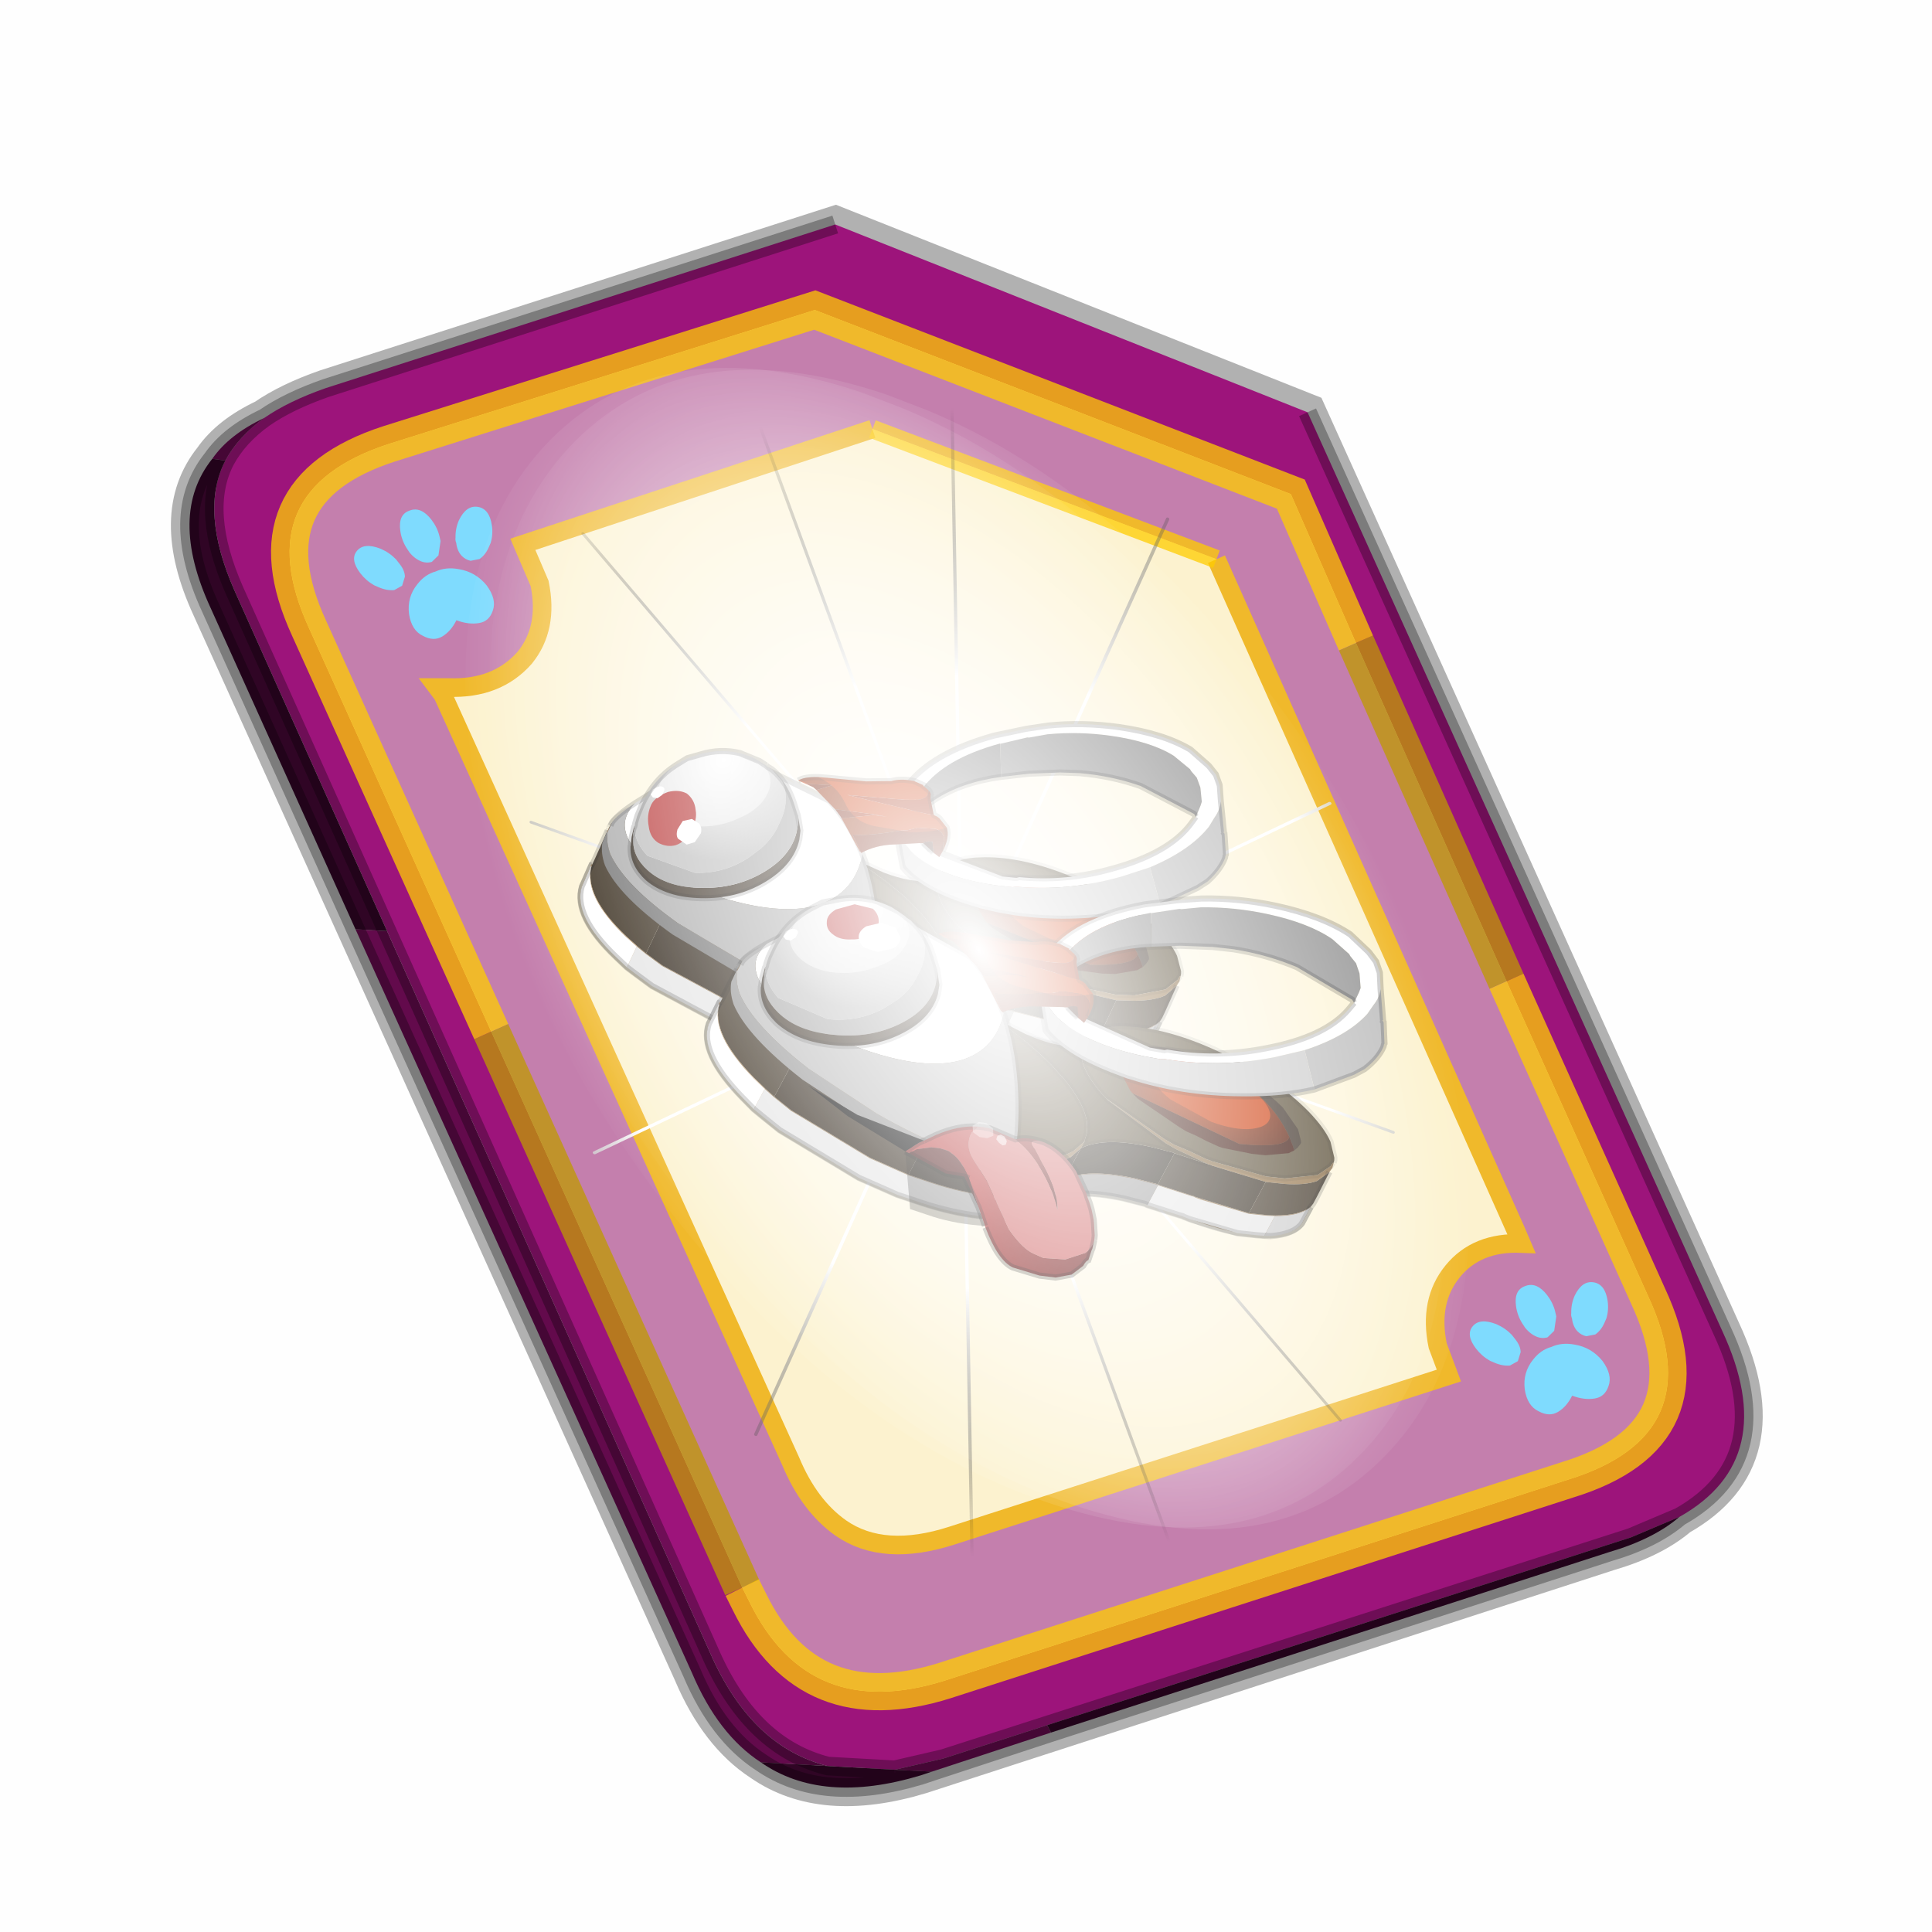 <?xml version='1.0' encoding='UTF-8'?>
<svg xmlns:xlink="http://www.w3.org/1999/xlink" xmlns="http://www.w3.org/2000/svg" version="1.1" width="60px" height="60px" viewBox="0.0 0.0 60.0 60.0"><defs><g id="c1"><path fill="#000000" fill-opacity="0.004" d="M0.0 0.0 L60.0 0.0 60.0 60.0 0.0 60.0 0.0 0.0"/></g><g id="c2"><path fill="none" stroke="#000000" stroke-width="1.0" stroke-opacity="0.302" d="M0.7 12.25 Q-0.45 9.75 0.75 8.25 1.2 7.6 2.15 7.15 2.8 6.7 3.8 6.35 L17.5 1.95 30.2 7.0 41.35 31.7 Q42.95 35.15 40.2 36.7 39.5 37.3 38.3 37.65 L19.8 43.65 Q17.15 44.45 15.5 43.3 14.35 42.55 13.65 40.9 L0.7 12.25"/><path fill="#9d147b" stroke="none" d="M35.55 22.3 L31.5 13.2 29.75 9.2 16.95 4.25 5.5 7.85 Q1.65 9.1 3.35 12.8 L8.25 23.65 15.0 38.6 15.2 39.0 Q16.8 42.25 20.45 41.1 L37.2 35.7 Q41.1 34.5 39.35 30.75 L35.55 22.3 M2.15 7.15 Q2.8 6.7 3.8 6.35 L17.5 1.95 30.2 7.0 41.35 31.7 Q42.95 35.15 40.2 36.7 L38.9 37.25 23.2 42.3 20.4 43.2 19.1 43.5 17.3 43.4 Q15.3 42.9 14.2 40.5 L5.45 20.95 1.35 11.8 Q0.4 9.65 1.1 8.3 1.45 7.65 2.15 7.15"/><path fill="#c47fad" stroke="none" d="M31.5 13.2 L35.55 22.3 39.35 30.75 Q41.1 34.5 37.2 35.7 L20.45 41.1 Q16.8 42.25 15.2 39.0 L15.0 38.6 8.25 23.65 3.35 12.8 Q1.65 9.1 5.5 7.85 L16.95 4.25 29.75 9.2 31.5 13.2 M18.5 7.45 L9.1 10.55 9.55 11.6 Q9.8 12.8 9.15 13.6 8.4 14.45 7.1 14.4 L6.8 14.4 6.95 14.6 16.3 35.2 Q16.8 36.4 17.65 37.0 18.8 37.8 20.65 37.2 L34.0 32.9 33.7 32.1 Q33.45 30.9 34.1 30.1 34.75 29.3 35.95 29.35 L35.8 29.0 27.75 10.95 18.5 7.45"/><path fill="#630a4c" stroke="none" d="M0.75 8.25 Q1.2 7.6 2.15 7.15 1.45 7.65 1.1 8.3 L0.75 8.25 M23.3 42.5 L20.1 43.55 19.1 43.5 20.4 43.2 23.2 42.3 23.3 42.5 M15.5 43.3 Q14.35 42.55 13.65 40.9 L4.6 20.9 5.45 20.95 14.2 40.5 Q15.3 42.9 17.3 43.4 L15.5 43.3"/><path fill="#300525" stroke="none" d="M4.6 20.9 L0.7 12.25 Q-0.45 9.75 0.75 8.25 L1.1 8.3 Q0.4 9.65 1.35 11.8 L5.45 20.95 4.6 20.9 M40.2 36.7 Q39.5 37.3 38.3 37.65 L23.3 42.5 23.2 42.3 38.9 37.25 40.2 36.7 M20.1 43.55 L19.8 43.65 Q17.15 44.45 15.5 43.3 L17.3 43.4 19.1 43.5 20.1 43.55"/><path fill="#fcf2cf" stroke="none" d="M27.75 10.95 L35.8 29.0 35.95 29.35 Q34.75 29.3 34.1 30.1 33.45 30.9 33.7 32.1 L34.0 32.9 20.65 37.2 Q18.8 37.8 17.65 37.0 16.8 36.4 16.3 35.2 L6.95 14.6 6.8 14.4 7.1 14.4 Q8.4 14.45 9.15 13.6 9.8 12.8 9.55 11.6 L9.1 10.55 18.5 7.45 27.75 10.95"/><path fill="none" stroke="#bf9900" stroke-width="1.0" stroke-opacity="0.749" d="M31.5 13.2 L35.55 22.3 M15.0 38.6 L8.25 23.65"/><path fill="none" stroke="#ffcc00" stroke-width="1.0" stroke-opacity="0.749" d="M35.55 22.3 L39.35 30.75 Q41.1 34.5 37.2 35.7 L20.45 41.1 Q16.8 42.25 15.2 39.0 L15.0 38.6 M8.25 23.65 L3.35 12.8 Q1.65 9.1 5.5 7.85 L16.95 4.25 29.75 9.2 31.5 13.2"/><path fill="none" stroke="#000000" stroke-width="0.5" stroke-opacity="0.302" d="M4.6 20.9 L0.7 12.25 Q-0.45 9.75 0.75 8.25 1.2 7.6 2.15 7.15 2.8 6.7 3.8 6.35 L17.5 1.95 M30.2 7.0 L41.35 31.7 Q42.95 35.15 40.2 36.7 39.5 37.3 38.3 37.65 L23.3 42.5 20.1 43.55 19.8 43.65 Q17.15 44.45 15.5 43.3 14.35 42.55 13.65 40.9 L4.6 20.9 M5.45 20.95 L1.35 11.8 Q0.4 9.65 1.1 8.3 1.45 7.65 2.15 7.15 M19.1 43.5 L17.3 43.4 Q15.3 42.9 14.2 40.5 L5.45 20.95 M23.2 42.3 L20.4 43.2 19.1 43.5 M40.2 36.7 L38.9 37.25 23.2 42.3"/><path fill="none" stroke="#f0b92b" stroke-width="0.5" d="M27.75 10.95 L35.8 29.0 35.95 29.35 Q34.75 29.3 34.1 30.1 33.45 30.9 33.7 32.1 L34.0 32.9 20.65 37.2 Q18.8 37.8 17.65 37.0 16.8 36.4 16.3 35.2 L6.95 14.6 6.8 14.4 7.1 14.4 Q8.4 14.45 9.15 13.6 9.8 12.8 9.55 11.6 L9.1 10.55 18.5 7.45"/><path fill="none" stroke="#ffcc00" stroke-width="0.5" stroke-opacity="0.749" d="M18.5 7.45 L27.75 10.95"/></g><g id="c3"><path fill="#7fdbfe" stroke="none" d="M10.75 4.9 Q10.75 4.6 10.9 4.35 11.25 3.45 11.95 2.75 13.3 1.5 14.35 2.1 15.4 2.7 14.95 4.45 14.7 5.4 14.1 6.15 L13.75 6.5 Q13.1 7.15 12.35 7.35 L11.4 7.2 Q10.95 6.9 10.75 6.4 10.5 5.75 10.75 4.9 M7.5 5.9 Q7.0 5.85 6.6 5.5 6.05 5.0 5.8 4.15 L5.7 3.6 Q5.55 2.65 5.8 1.7 6.25 0.0 7.5 0.0 L7.6 0.0 Q8.85 0.0 9.3 1.7 9.55 2.65 9.4 3.6 L9.3 4.15 8.5 5.5 7.6 5.9 7.5 5.9 M4.35 4.9 Q4.6 5.75 4.35 6.4 L3.7 7.2 2.75 7.35 Q2.0 7.15 1.35 6.5 L1.0 6.15 Q0.4 5.4 0.15 4.45 -0.3 2.7 0.75 2.1 1.8 1.5 3.15 2.75 3.85 3.45 4.2 4.35 L4.35 4.9 M5.5 13.7 Q4.45 13.9 3.65 12.95 2.75 12.0 3.2 10.25 3.7 8.5 5.25 7.6 6.4 6.9 7.55 7.0 8.75 6.9 9.9 7.6 11.45 8.5 11.95 10.25 12.35 12.0 11.5 12.95 10.7 13.9 9.65 13.7 8.55 13.5 7.55 12.6 6.55 13.5 5.5 13.7"/></g><g id="c4"><g><use transform="matrix(1.0,0.0,0.0,1.0,0.0,0.0)" xlink:href="#c3"/></g></g><radialGradient gradientUnits="userSpaceOnUse" r="819.2" cx="0" cy="0" spreadMethod="pad" gradientTransform="matrix(0.091,0.0,0.0,0.091,0.6,3.4)" id="gradient1"><stop offset="0.0" stop-color="#ffffff"/><stop offset="1.0" stop-color="#ffffff" stop-opacity="0.0"/></radialGradient><g id="c5"><path stroke="none" fill="url(#gradient1)" d="M36.65 -54.65 Q60.05 -42.0 69.75 -17.95 80.55 8.9 68.0 34.1 55.45 59.35 26.8 68.2 -1.8 77.05 -29.7 64.3 -57.6 51.6 -68.45 24.75 -79.3 -2.05 -66.75 -27.25 L-66.7 -27.3 Q-54.1 -52.5 -25.5 -61.4 3.1 -70.2 31.0 -57.5 L36.65 -54.65"/></g><g id="c6"><g><use transform="matrix(1.0,0.0,0.0,1.0,0.0,0.0)" xlink:href="#c5"/></g></g><radialGradient gradientUnits="userSpaceOnUse" r="819.2" cx="0" cy="0" spreadMethod="pad" gradientTransform="matrix(0.209,0.0,0.0,0.177,67.15,107.2)" id="gradient2"><stop offset="0.357" stop-color="#ffffff"/><stop offset="0.671" stop-opacity="0.0"/></radialGradient><g id="c7"><path fill="none" stroke-linejoin="round" stroke-linecap="round" stroke="url(#gradient2)" stroke-width="0.5" d="M136.55 165.8 L68.6 106.0 68.4 106.0 118.25 201.5 M68.3 105.8 L68.35 105.8 68.3 105.8 68.3 105.85 68.4 106.0 68.3 106.0 86.55 211.5 M68.3 105.8 L68.3 105.85 68.3 106.0 68.15 105.95 18.25 151.55 M68.3 105.85 L68.25 105.85 68.3 106.0 50.0 193.2 M68.25 105.85 L68.15 105.95 0.05 97.7 M68.3 105.85 L68.25 105.8 68.25 105.85 M68.25 105.8 L68.2 105.7 0.0 45.7 M68.3 105.8 L68.25 105.75 68.25 105.8 M68.25 105.75 L68.2 105.7 18.25 10.05 M68.6 106.0 L68.35 105.8 118.25 60.15 M86.6 18.35 L68.3 105.8 M136.6 114.25 L68.6 106.0 M68.25 105.75 L49.95 0.05"/></g><g id="c8"><g><use transform="matrix(1.0,0.0,0.0,1.0,0.0,0.0)" xlink:href="#c7"/></g></g><g id="c9"><g><use transform="matrix(1.0,0.0,0.0,1.0,0.0,0.0)" xlink:href="#c2"/></g><g><use transform="matrix(0.239,-0.087,0.1,0.234,34.25,31.15)" xlink:href="#c4"/></g><g><use transform="matrix(0.239,-0.087,0.1,0.234,4.25,10.3)" xlink:href="#c4"/></g><g><use transform="matrix(0.141,-0.038,0.111,0.226,20.25,20.65)" filter="url(#filter7)" xlink:href="#c6"/></g><g><use transform="matrix(-0.155,0.051,0.084,0.147,22.6,3.15)" filter="url(#filter8)" xlink:href="#c8"/></g></g><filter id="filter7"><feColorMatrix in="SourceGraphic" type="matrix" values="0.0 0.0 0.0 0.0 0.797 0.0 0.0 0.0 0.0 0.598 0.0 0.0 0.0 0.0 0.199 0.0 0.0 0.0 1.0 0.0" result="cxform"/><feComposite operator="in" in2="SourceGraphic" result="color-xform"/></filter><filter id="filter8"><feColorMatrix in="SourceGraphic" type="matrix" values="0.0 0.0 0.0 0.0 0.996 0.0 0.0 0.0 0.0 0.996 0.0 0.0 0.0 0.0 0.996 0.0 0.0 0.0 1.0 0.0" result="cxform"/><feComposite operator="in" in2="SourceGraphic" result="color-xform"/></filter><linearGradient gradientUnits="userSpaceOnUse" x1="-819.2" x2="819.2" spreadMethod="pad" gradientTransform="matrix(-0.012,0.001,-0,-0.006,10.7,7.6)" id="gradient3"><stop offset="0.0" stop-color="#3c3122"/><stop offset="1.0"/></linearGradient><radialGradient gradientUnits="userSpaceOnUse" r="819.2" cx="0" cy="0" spreadMethod="pad" gradientTransform="matrix(0.012,0.0,0.0,0.009,12.2,-2.35)" id="gradient4"><stop offset="0.0" stop-color="#cc3300"/><stop offset="1.0" stop-color="#4a1100"/></radialGradient><radialGradient gradientUnits="userSpaceOnUse" r="819.2" cx="0" cy="0" spreadMethod="pad" gradientTransform="matrix(0.01,-9.1552734375e-05,9.1552734375e-05,0.01,-18.95,-1.75)" id="gradient5"><stop offset="0.0" stop-color="#ffffff"/><stop offset="1.0" stop-color="#bbbbbb"/></radialGradient><g id="c10"><path fill="#564a32" stroke="none" d="M2.5 -0.3 L2.55 -0.75 Q2.85 -2.1 5.35 -3.15 8.5 -4.5 13.25 -4.6 18.05 -4.75 21.6 -3.6 23.4 -3.0 24.35 -2.25 L25.25 -1.25 25.35 -1.05 25.4 -0.85 25.35 -0.85 25.3 -0.5 24.7 0.6 22.45 2.05 21.0 2.6 16.45 3.5 16.3 3.5 16.05 3.55 14.45 3.6 13.15 3.7 13.05 3.7 12.1 3.65 6.4 2.9 5.8 2.7 Q4.05 2.0 3.25 1.2 L3.15 1.1 3.0 0.9 2.5 -0.05 2.5 -0.3 M-25.5 6.95 L-25.5 6.9 Q-25.4 4.8 -21.55 3.1 L-21.15 2.95 Q-16.9 1.25 -10.55 1.1 L-7.35 1.1 -7.25 1.1 -5.15 1.25 Q-1.8 1.6 1.05 2.5 L2.25 2.95 2.3 2.95 2.65 3.1 Q4.9 4.05 5.85 5.25 L6.1 5.65 6.3 6.1 6.4 6.6 6.45 6.7 6.4 6.9 6.0 7.9 5.95 7.95 Q5.05 9.25 2.4 10.4 -0.75 11.75 -5.15 12.25 L-8.55 12.45 -17.9 11.6 -20.15 11.0 Q-24.05 9.75 -25.1 8.0 L-25.4 7.25 -25.5 6.95"/><path fill="#4d422c" stroke="none" d="M2.5 -0.3 L2.5 -0.05 3.0 0.9 3.15 1.1 3.25 1.2 Q4.05 2.0 5.8 2.7 L6.4 2.9 6.55 2.95 12.4 3.9 13.35 3.95 13.45 3.95 14.75 3.9 16.3 3.85 13.45 4.3 13.35 4.3 11.55 4.7 Q9.2 5.3 7.85 6.15 6.9 6.75 6.45 7.4 L6.45 6.7 6.4 6.6 6.3 6.1 6.1 5.65 5.85 5.25 Q4.9 4.05 2.65 3.1 L2.3 2.95 2.25 2.95 1.05 2.5 Q-1.8 1.6 -5.15 1.25 L-2.2 1.25 -1.95 1.25 Q0.4 1.1 1.6 0.5 L2.2 0.1 2.25 0.05 2.5 -0.3"/><path fill="#917045" stroke="none" d="M6.4 2.9 L12.1 3.65 13.05 3.7 13.15 3.7 14.45 3.6 16.05 3.55 16.3 3.5 16.45 3.5 21.0 2.6 22.45 2.05 24.7 0.6 25.3 -0.5 25.35 -0.85 25.4 -0.85 25.45 -0.65 25.5 -0.45 25.45 -0.05 24.9 1.05 Q24.2 1.8 22.65 2.45 L21.2 3.0 16.7 3.8 16.55 3.8 16.3 3.85 14.75 3.9 13.45 3.95 13.35 3.95 12.4 3.9 6.55 2.95 6.4 2.9 M23.2 6.85 L22.6 7.1 21.15 7.65 Q19.15 8.25 16.65 8.45 L16.5 8.45 16.25 8.5 13.5 8.95 13.5 7.15 16.3 6.7 16.55 6.65 16.7 6.65 21.2 5.85 22.65 5.3 23.2 5.05 23.2 6.85 M1.7 15.9 Q-0.45 16.7 -3.1 17.1 L-5.1 17.4 -8.55 17.6 -16.15 17.1 -17.9 16.75 -18.85 16.55 -18.85 14.7 -17.85 14.95 -16.1 15.3 -8.5 15.8 -5.05 15.6 -3.05 15.3 Q-0.45 14.9 1.7 14.1 L1.7 15.9 M-25.45 7.45 L-25.45 7.3 -25.5 7.1 -25.5 6.95 -25.4 7.25 -25.1 8.0 Q-24.05 9.75 -20.15 11.0 L-17.9 11.6 -8.55 12.45 -5.15 12.25 Q-0.75 11.75 2.4 10.4 5.05 9.25 5.95 7.95 L6.0 7.9 6.4 6.9 6.45 6.7 6.45 7.4 6.05 8.4 6.0 8.45 Q5.1 9.75 2.45 10.9 -0.7 12.25 -5.1 12.75 L-8.5 12.95 -17.85 12.1 -20.05 11.5 Q-24.0 10.25 -25.05 8.5 L-25.45 7.45"/><path stroke="none" fill="url(#gradient3)" d="M25.45 -0.05 L25.5 2.2 25.5 2.8 25.45 3.1 Q25.0 4.15 23.2 5.05 L22.65 5.3 21.2 5.85 21.2 3.0 22.65 2.45 Q24.2 1.8 24.9 1.05 L25.45 -0.05"/><path fill="#85653f" stroke="none" d="M25.45 3.1 L25.45 4.6 Q25.25 5.85 23.2 6.85 L23.2 5.05 Q25.0 4.15 25.45 3.1 M6.45 11.95 L6.35 12.55 6.0 13.1 Q5.1 14.4 2.45 15.55 L1.7 15.9 1.7 14.1 2.5 13.75 Q5.15 12.6 6.05 11.3 L6.4 10.6 6.45 10.4 6.45 11.95"/><path fill="#30271b" stroke="none" d="M21.2 3.0 L21.2 5.85 16.7 6.65 16.55 6.65 16.3 6.7 13.5 7.15 13.45 7.15 13.45 4.3 16.3 3.85 16.55 3.8 16.7 3.8 21.2 3.0"/><path fill="#221c13" stroke="none" d="M6.45 7.4 Q6.9 6.75 7.85 6.15 9.2 5.3 11.55 4.7 L13.35 4.3 13.45 4.3 13.45 7.15 13.35 7.15 11.55 7.55 Q7.6 8.6 6.45 10.25 L6.45 7.4"/><path fill="#6b5033" stroke="none" d="M13.5 8.95 L13.4 8.95 13.3 8.95 11.5 9.35 Q7.55 10.4 6.45 12.05 L6.45 11.95 6.45 10.4 6.45 10.25 Q7.6 8.6 11.55 7.55 L13.35 7.15 13.45 7.15 13.5 7.15 13.5 8.95"/><path fill="#2b2218" stroke="none" d="M6.45 10.25 L6.45 10.4 6.4 10.6 6.05 11.3 Q5.15 12.6 2.5 13.75 L1.7 14.1 Q-0.45 14.9 -3.05 15.3 L-5.05 15.6 -5.1 12.75 Q-0.7 12.25 2.45 10.9 5.1 9.75 6.0 8.45 L6.05 8.4 6.45 7.4 6.45 10.25"/><path fill="#3c3122" stroke="none" d="M-25.45 10.15 L-25.45 10.0 -25.45 9.7 -25.5 7.45 -25.45 7.45 -25.05 8.5 Q-24.0 10.25 -20.05 11.5 L-17.85 12.1 -17.85 14.95 -18.85 14.7 -20.05 14.35 Q-25.0 12.75 -25.45 10.3 L-25.45 10.2 -25.45 10.15"/><path fill="#33291d" stroke="none" d="M-17.85 12.1 L-8.5 12.95 -5.1 12.75 -5.05 15.6 -8.5 15.8 -16.1 15.3 -17.85 14.95 -17.85 12.1"/><path fill="#a67e4f" stroke="none" d="M-18.85 16.55 L-20.1 16.15 Q-25.05 14.55 -25.45 12.1 L-25.45 11.95 -25.5 10.2 -25.45 10.15 -25.45 10.2 -25.45 10.3 Q-25.0 12.75 -20.05 14.35 L-18.85 14.7 -18.85 16.55"/><path fill="none" stroke="#000000" stroke-width="0.5" stroke-opacity="0.102" d="M25.4 -0.85 L25.35 -1.05 25.25 -1.25 24.35 -2.25 Q23.4 -3.0 21.6 -3.6 18.05 -4.75 13.25 -4.6 8.5 -4.5 5.35 -3.15 2.85 -2.1 2.55 -0.75 L2.5 -0.3 2.5 -0.05 3.0 0.9 3.15 1.1 3.25 1.2 Q4.05 2.0 5.8 2.7 L6.4 2.9 12.1 3.65 13.05 3.7 13.15 3.7 14.45 3.6 16.05 3.55 16.3 3.5 16.45 3.5 21.0 2.6 22.45 2.05 24.7 0.6 25.3 -0.5 25.35 -0.85 25.4 -0.85 M-25.5 6.95 L-25.5 6.9 Q-25.4 4.8 -21.55 3.1 L-21.15 2.95 Q-16.9 1.25 -10.55 1.1 L-7.35 1.1 -7.25 1.1 -5.15 1.25 -2.2 1.25 -1.95 1.25 Q0.4 1.1 1.6 0.5 L2.2 0.1 2.25 0.05 2.5 -0.3 M6.45 7.4 Q6.9 6.75 7.85 6.15 9.2 5.3 11.55 4.7 L13.35 4.3 13.45 4.3 16.3 3.85 14.75 3.9 13.45 3.95 13.35 3.95 12.4 3.9 6.55 2.95 6.4 2.9 M-5.15 1.25 Q-1.8 1.6 1.05 2.5 L2.25 2.95 2.3 2.95 2.65 3.1 Q4.9 4.05 5.85 5.25 L6.1 5.65 6.3 6.1 6.4 6.6 6.45 6.7 6.45 7.4 M6.45 6.7 L6.4 6.9 6.0 7.9 5.95 7.95 Q5.05 9.25 2.4 10.4 -0.75 11.75 -5.15 12.25 L-8.55 12.45 -17.9 11.6 -20.15 11.0 Q-24.05 9.75 -25.1 8.0 L-25.4 7.25 -25.5 6.95"/><path fill="none" stroke="#000000" stroke-width="0.5" stroke-opacity="0.2" d="M25.45 -0.05 L25.5 2.2 25.5 2.8 25.45 3.1 25.45 4.6 Q25.25 5.85 23.2 6.85 L22.6 7.1 21.15 7.65 Q19.15 8.25 16.65 8.45 L16.5 8.45 16.25 8.5 13.5 8.95 13.4 8.95 13.3 8.95 11.5 9.35 Q7.55 10.4 6.45 12.05 L6.45 11.95 6.35 12.55 6.0 13.1 Q5.1 14.4 2.45 15.55 L1.7 15.9 Q-0.45 16.7 -3.1 17.1 L-5.1 17.4 -8.55 17.6 -16.15 17.1 -17.9 16.75 -18.85 16.55 -20.1 16.15 Q-25.05 14.55 -25.45 12.1 L-25.45 11.95 -25.5 10.2 -25.45 10.15 -25.45 10.0 -25.45 9.7 -25.5 7.45 -25.45 7.45"/><path fill="#ffffff" stroke="none" d="M-15.9 -2.15 L-15.85 -2.15 -15.8 -2.15 -15.1 -2.45 -9.05 -2.25 Q-6.6 -1.35 -4.4 0.6 -3.6 3.45 -5.65 5.45 -8.7 8.35 -17.55 8.65 L-21.55 8.05 Q-25.35 6.95 -24.35 4.3 L-23.2 2.7 Q-21.2 0.15 -15.9 -2.15"/><path fill="#beb07c" stroke="none" d="M-15.9 -2.15 L-15.5 -2.35 -15.8 -2.15 -15.85 -2.15 -15.9 -2.15"/><path fill="#ababab" stroke="none" d="M-4.4 0.6 L-3.9 1.05 Q-1.9 3.0 -0.25 5.75 1.3 8.3 2.2 11.05 L-1.85 12.15 -3.45 12.3 -3.5 12.3 Q-6.3 12.55 -9.75 12.4 L-16.45 11.7 Q-22.15 10.65 -24.4 8.85 -25.2 8.1 -25.45 7.3 L-25.45 6.75 -25.45 6.45 Q-25.3 5.7 -24.35 4.3 -25.35 6.95 -21.55 8.05 L-17.55 8.65 Q-8.7 8.35 -5.65 5.45 -3.6 3.45 -4.4 0.6"/><path fill="#757575" stroke="none" d="M2.2 11.05 L2.25 11.2 2.25 12.0 -1.85 13.15 -3.45 13.3 -3.5 13.3 Q-6.3 13.55 -9.75 13.4 L-16.45 12.7 Q-22.15 11.65 -24.4 9.85 -25.2 9.1 -25.45 8.3 L-25.5 7.3 -25.45 7.3 Q-25.2 8.1 -24.4 8.85 -22.15 10.65 -16.45 11.7 L-9.75 12.4 Q-6.3 12.55 -3.5 12.3 L-3.45 12.3 -1.85 12.15 2.2 11.05"/><path fill="#7e1a01" stroke="none" d="M-25.5 7.3 L-25.5 7.25 -25.45 7.3 -25.5 7.3"/><path fill="#674d32" stroke="none" d="M-25.5 7.25 L-25.45 6.75 -25.45 7.3 -25.5 7.25"/><path fill="none" stroke="#000000" stroke-width="0.5" stroke-opacity="0.2" d="M-15.8 -2.15 L-15.5 -2.35 -15.9 -2.15 M-15.85 -2.15 L-15.8 -2.15 -15.1 -2.45 -9.05 -2.25 Q-6.6 -1.35 -4.4 0.6 L-3.9 1.05 Q-1.9 3.0 -0.25 5.75 1.3 8.3 2.2 11.05 M-25.45 6.75 L-25.45 6.45 Q-25.3 5.7 -24.35 4.3 L-23.2 2.7 Q-21.2 0.15 -15.9 -2.15"/><path fill="#32251b" stroke="none" d="M6.05 0.1 L5.85 -0.4 5.85 -0.55 5.9 -0.9 Q6.1 -1.85 7.9 -2.6 10.15 -3.6 13.55 -3.65 17.0 -3.75 19.55 -2.95 L21.5 -1.95 22.15 -1.25 22.25 -1.1 22.25 -0.95 22.2 -0.7 22.2 -0.65 22.05 -0.3 21.8 -0.55 21.15 -1.1 Q18.2 -3.3 14.25 -3.3 9.85 -3.3 6.7 -0.55 L6.05 0.1"/><path fill="#330a00" stroke="none" d="M21.15 -1.1 L21.8 -0.55 22.05 -0.3 21.9 -0.1 21.75 0.1 20.15 1.1 19.1 1.5 16.75 2.15 16.4 2.2 15.3 2.25 14.4 2.25 13.5 2.3 13.4 2.3 12.75 2.25 8.65 1.75 8.2 1.6 8.05 1.55 17.8 1.25 Q21.45 -0.15 21.15 -1.1"/><path stroke="none" fill="url(#gradient4)" d="M6.05 0.1 L6.7 -0.55 Q9.85 -3.3 14.25 -3.3 18.2 -3.3 21.15 -1.1 21.45 -0.15 17.8 1.25 L8.05 1.55 7.8 1.45 6.4 0.5 6.3 0.45 6.2 0.3 6.1 0.15 6.05 0.1"/><path fill="#cc3300" stroke="none" d="M18.15 -0.3 Q17.0 0.45 14.9 0.7 L11.05 0.6 Q9.25 0.25 8.8 -0.55 8.4 -1.35 9.55 -2.15 10.75 -2.9 12.85 -3.15 L16.7 -3.05 Q18.5 -2.7 18.95 -1.9 19.35 -1.1 18.15 -0.3"/><path fill="#e6e6e6" stroke="none" d="M13.5 7.2 L16.3 6.75 16.55 6.7 16.7 6.7 17.15 6.65 21.2 5.9 21.35 5.85 22.65 5.35 23.2 5.1 23.2 6.9 22.6 7.15 21.15 7.7 17.15 8.45 16.65 8.5 16.5 8.5 16.25 8.55 13.5 9.0 13.5 7.2 M1.7 15.95 Q-0.45 16.75 -3.1 17.15 L-5.1 17.45 -8.55 17.65 -16.15 17.15 -17.9 16.8 -18.85 16.6 -18.85 14.75 -17.85 15.0 -16.1 15.35 -8.5 15.85 -5.05 15.65 -3.05 15.35 Q-0.45 14.95 1.7 14.15 L1.7 15.95"/><path fill="#cccccc" stroke="none" d="M23.2 5.1 Q25.0 4.2 25.45 3.15 L25.45 4.65 Q25.25 5.75 23.65 6.7 L23.2 6.9 23.2 5.1 M6.45 12.0 L6.35 12.6 6.0 13.15 Q5.1 14.45 2.45 15.6 L1.7 15.95 1.7 14.15 2.5 13.8 Q5.15 12.65 6.05 11.35 L6.4 10.65 6.45 10.45 6.45 12.0"/><path fill="#a67e4f" stroke="none" d="M-25.5 10.4 L-25.5 10.25 -25.45 10.2 -25.45 10.25 -25.45 10.35 -25.5 10.4"/><path fill="#ffffff" stroke="none" d="M-18.85 16.6 L-20.1 16.2 Q-25.05 14.6 -25.45 12.15 L-25.45 12.0 -25.5 10.4 -25.45 10.35 Q-25.0 12.8 -20.05 14.4 L-18.85 14.75 -18.85 16.6"/><path fill="#999999" stroke="none" d="M13.5 9.0 L13.4 9.0 13.3 9.0 11.5 9.4 Q7.55 10.45 6.45 12.1 L6.45 12.0 6.45 10.45 6.45 10.3 Q7.6 8.65 11.55 7.6 L13.35 7.2 13.45 7.2 13.5 7.2 13.5 9.0"/><path fill="none" stroke="#000000" stroke-width="0.5" stroke-opacity="0.2" d="M25.45 3.15 L25.45 4.65 Q25.25 5.75 23.65 6.7 L23.2 6.9 22.6 7.15 21.15 7.7 17.15 8.45 16.65 8.5 16.5 8.5 16.25 8.55 13.5 9.0 13.4 9.0 13.3 9.0 11.5 9.4 Q7.55 10.45 6.45 12.1 L6.45 12.0 6.35 12.6 6.0 13.15 Q5.1 14.45 2.45 15.6 L1.7 15.95 Q-0.45 16.75 -3.1 17.15 L-5.1 17.45 -8.55 17.65 -16.15 17.15 -17.9 16.8 -18.85 16.6 -20.1 16.2 Q-25.05 14.6 -25.45 12.15 L-25.45 12.0 -25.5 10.4 -25.5 10.25 -25.45 10.2"/><path stroke="none" fill="url(#gradient5)" d="M-23.5 6.15 L-23.55 5.9 -23.6 5.75 -23.7 5.15 -23.75 4.2 Q-23.8 1.3 -21.75 -0.8 -19.65 -2.85 -16.7 -2.9 L-16.15 -2.85 -15.35 -2.75 -15.2 -2.7 -15.15 -2.7 -14.75 -2.65 -13.55 -2.15 Q-12.25 -1.15 -12.15 0.65 L-12.15 1.55 Q-12.2 2.55 -12.7 3.55 L-13.25 4.5 Q-14.6 6.55 -17.0 7.45 L-21.4 7.75 Q-22.65 7.3 -23.35 6.35 L-23.45 6.25 -23.45 6.2 -23.5 6.15"/><path fill="#362b1f" stroke="none" d="M-11.05 -0.2 L-10.95 -0.1 -10.2 0.9 -9.95 1.6 Q-9.45 3.65 -11.1 5.85 -12.7 8.0 -15.55 9.1 -18.35 10.2 -20.6 9.6 -22.4 9.05 -23.05 7.7 L-23.1 7.6 -23.1 7.55 -23.2 7.3 -23.35 6.9 -23.55 6.05 -23.55 6.0 -23.5 6.15 -23.45 6.2 -23.45 6.25 -23.35 6.6 -23.2 6.85 -23.2 6.9 -23.15 7.0 Q-22.55 8.3 -20.85 8.8 -18.7 9.45 -15.95 8.35 -13.2 7.3 -11.6 5.2 -10.0 3.1 -10.45 1.15 L-10.65 0.45 -10.9 0.0 -11.05 -0.2"/><path fill="#a3a3a3" stroke="none" d="M-14.75 -2.65 Q-13.1 -2.25 -11.75 -0.9 L-11.6 -0.75 -11.05 -0.2 -10.9 0.0 -10.65 0.45 -10.45 1.15 Q-10.0 3.1 -11.6 5.2 -13.2 7.3 -15.95 8.35 -18.7 9.45 -20.85 8.8 -22.55 8.3 -23.15 7.0 L-23.2 6.9 -23.2 6.85 -23.35 6.6 -23.45 6.25 -23.35 6.35 Q-22.65 7.3 -21.4 7.75 L-17.0 7.45 Q-14.6 6.55 -13.25 4.5 L-12.7 3.55 Q-12.2 2.55 -12.15 1.55 L-12.15 0.65 Q-12.25 -1.15 -13.55 -2.15 L-14.75 -2.65"/><path fill="#ffffff" fill-opacity="0.502" d="M-15.55 -2.7 Q-14.2 -2.1 -14.2 -0.75 -14.2 0.65 -15.5 1.95 -16.75 3.35 -18.65 4.0 -20.5 4.55 -21.85 3.95 -23.1 3.45 -23.1 2.05 -23.15 0.7 -21.9 -0.7 -20.55 -2.0 -18.7 -2.55 L-15.55 -2.7"/><path fill="#b83636" stroke="none" d="M-22.15 2.4 Q-21.4 1.85 -20.6 1.9 -19.75 2.1 -19.3 2.8 -18.75 3.5 -18.9 4.5 -18.95 5.55 -19.55 6.05 -20.15 6.5 -21.0 6.45 -21.85 6.35 -22.4 5.55 -22.95 4.85 -23.0 4.05 -23.1 3.25 -22.15 2.4"/><path fill="#ffffff" stroke="none" d="M-22.5 2.8 L-22.75 3.2 -23.15 3.3 -23.45 3.15 -23.45 2.7 -23.15 2.35 Q-22.95 2.2 -22.8 2.2 -22.55 2.2 -22.5 2.4 L-22.5 2.8"/><path fill="none" stroke="#000000" stroke-width="0.5" stroke-opacity="0.2" d="M-15.35 -2.75 L-15.2 -2.7 -14.75 -2.65 Q-13.1 -2.25 -11.75 -0.9 L-11.6 -0.75 -11.05 -0.2 -10.95 -0.1 -10.2 0.9 -9.95 1.6 Q-9.45 3.65 -11.1 5.85 -12.7 8.0 -15.55 9.1 -18.35 10.2 -20.6 9.6 -22.4 9.05 -23.05 7.7 L-23.1 7.6 -23.1 7.55 -23.2 7.3 -23.35 6.9 -23.55 6.05 -23.55 6.0 -23.5 6.15 -23.55 5.9 -23.6 5.75 -23.7 5.15 -23.75 4.2 Q-23.75 1.95 -22.55 0.2 L-21.9 -0.7 -21.0 -1.4 Q-19.65 -2.5 -17.9 -2.8 L-16.05 -2.85 -15.35 -2.75"/><path fill="#ffffff" stroke="none" d="M-18.15 5.2 L-18.7 5.65 -19.6 5.5 Q-19.9 5.35 -20.0 4.85 L-19.9 4.05 -19.25 3.6 -18.5 3.7 Q-18.1 3.9 -18.0 4.35 L-18.15 5.2"/><path fill="#ffffff" fill-opacity="0.4" d="M-2.0 9.25 L-1.4 9.05 -0.7 9.2 -0.4 9.7 -0.75 10.1 -1.35 10.3 -2.0 10.2 -2.3 9.75 -2.0 9.25"/><path fill="#ffffff" fill-opacity="0.6" d="M0.1 9.35 L0.45 9.35 0.8 9.6 0.85 9.9 0.65 10.05 0.3 10.0 -0.05 9.85 -0.1 9.55 0.1 9.35"/><path fill="#ffffff" stroke="none" d="M-2.85 -2.5 L-2.9 -2.55 Q-3.95 -3.8 -3.45 -5.85 -2.7 -9.1 1.6 -12.4 L3.75 -13.85 3.9 -13.95 5.5 -14.9 Q8.15 -16.3 11.15 -17.1 14.95 -18.1 17.7 -17.8 L19.65 -17.25 19.8 -17.2 20.65 -16.8 21.35 -16.15 22.05 -15.0 Q22.3 -14.35 22.15 -13.6 L22.05 -12.75 Q21.45 -10.4 18.9 -7.85 L17.0 -6.25 Q13.35 -3.4 9.0 -2.05 L8.75 -1.9 7.4 -1.5 Q2.7 -0.25 -0.35 -1.1 L-0.75 -1.25 -1.05 -1.4 -1.2 -1.45 -2.1 -1.95 -2.85 -2.55 -2.85 -2.5 M20.65 -13.05 L20.6 -14.0 20.55 -14.35 19.9 -15.35 19.25 -15.95 18.55 -16.25 18.4 -16.35 16.6 -16.8 Q14.25 -17.1 10.85 -16.2 8.2 -15.5 5.8 -14.25 L4.45 -13.4 4.3 -13.35 2.4 -12.0 2.35 -12.0 Q-1.45 -9.1 -2.1 -6.2 L-2.25 -4.7 Q-2.15 -3.9 -1.65 -3.25 -1.0 -2.65 0.0 -2.25 L0.3 -2.15 0.7 -2.0 7.55 -2.35 8.7 -2.7 8.9 -2.85 Q12.8 -4.05 16.0 -6.55 19.85 -9.5 20.5 -12.35 L20.65 -13.05"/><path fill="#999999" stroke="none" d="M2.4 -12.0 L4.3 -13.35 4.45 -13.4 5.8 -14.25 Q8.2 -15.5 10.85 -16.2 14.25 -17.1 16.6 -16.8 L18.4 -16.35 18.55 -16.25 19.25 -15.95 19.9 -15.35 20.55 -14.35 20.6 -14.0 20.65 -13.05 20.4 -13.2 15.1 -13.5 Q12.45 -13.3 9.8 -12.45 L8.2 -11.85 5.8 -10.75 3.7 -9.6 2.4 -12.0"/><path fill="#bfbfbf" stroke="none" d="M22.05 -15.0 L23.45 -12.85 23.35 -12.85 23.55 -12.75 24.45 -11.25 24.45 -11.15 24.5 -11.0 Q24.6 -10.0 24.0 -8.7 L23.45 -7.9 21.15 -5.4 18.9 -7.85 Q21.45 -10.4 22.05 -12.75 L22.15 -13.6 Q22.3 -14.35 22.05 -15.0"/><path fill="#cccccc" stroke="none" d="M21.15 -5.4 Q19.2 -3.75 16.15 -2.25 11.75 -0.05 7.3 0.65 L7.05 0.7 5.7 0.85 Q1.55 1.25 -0.7 0.25 L-2.85 -2.5 -2.85 -2.55 -2.1 -1.95 -1.2 -1.45 -1.05 -1.4 -0.75 -1.25 -0.35 -1.1 Q2.7 -0.25 7.4 -1.5 L8.75 -1.9 9.0 -2.05 Q13.35 -3.4 17.0 -6.25 L18.9 -7.85 21.15 -5.4"/><path fill="#8c8c8c" stroke="none" d="M-1.65 -3.25 Q-2.15 -3.9 -2.25 -4.7 L-2.1 -6.2 Q-1.45 -9.1 2.35 -12.0 L2.4 -12.0 3.7 -9.6 Q0.75 -7.9 -0.7 -5.75 -1.6 -4.4 -1.65 -3.25"/><path fill="none" stroke="#000000" stroke-width="0.5" stroke-opacity="0.2" d="M-2.85 -2.5 L-2.9 -2.55 Q-3.95 -3.8 -3.45 -5.85 -2.7 -9.1 1.6 -12.4 L3.75 -13.85 3.9 -13.95 5.5 -14.9 Q8.15 -16.3 11.15 -17.1 14.95 -18.1 17.7 -17.8 L19.65 -17.25 19.8 -17.2 20.65 -16.8 21.35 -16.15 22.05 -15.0 23.45 -12.85 23.35 -12.85 23.55 -12.75 24.45 -11.25 24.45 -11.15 24.5 -11.0 Q24.6 -10.0 24.0 -8.7 L23.45 -7.9 21.15 -5.4 Q19.2 -3.75 16.15 -2.25 11.75 -0.05 7.3 0.65 L7.05 0.7 5.7 0.85 Q1.55 1.25 -0.7 0.25 L-2.85 -2.5 -2.85 -2.55 M20.65 -13.05 L20.5 -12.35 Q19.85 -9.5 16.0 -6.55 12.8 -4.05 8.9 -2.85 L8.7 -2.7 7.55 -2.35 0.7 -2.0 0.3 -2.15 0.0 -2.25 Q-1.0 -2.65 -1.65 -3.25 -1.6 -4.4 -0.7 -5.75 0.75 -7.9 3.7 -9.6 L5.8 -10.75 8.2 -11.85 9.8 -12.45 Q12.45 -13.3 15.1 -13.5 L20.4 -13.2 20.65 -13.05"/><path fill="#cc3300" stroke="none" d="M-8.25 -1.8 L-10.45 -2.6 -9.4 -3.45 -11.55 -2.7 -12.25 -2.7 Q-11.95 -3.15 -10.8 -3.6 L-10.05 -3.85 -6.85 -4.85 -4.85 -5.7 Q-4.2 -6.2 -3.25 -6.4 L-3.05 -6.45 -2.15 -6.45 -2.15 -6.4 -1.55 -6.25 -1.45 -5.95 Q-1.45 -5.5 -2.05 -5.2 -2.7 -4.95 -2.15 -5.15 L-3.15 -4.75 -7.8 -3.25 -6.6 -3.45 -0.9 -4.45 -0.25 -4.6 -0.25 -4.65 -0.15 -4.6 0.1 -4.6 0.35 -4.55 1.3 -4.1 Q1.9 -3.5 1.85 -2.25 L1.45 -3.25 Q1.2 -3.6 0.7 -3.65 L0.45 -3.65 -1.0 -3.15 -1.7 -2.65 -2.3 -2.35 Q-4.75 -0.85 -5.95 -0.5 L-5.9 -0.5 -4.6 0.5 -4.7 0.5 -7.4 -1.35 -4.95 -2.65 -3.85 -2.95 -5.15 -2.65 -8.25 -1.8"/><path fill="#a02001" stroke="none" d="M-8.25 -1.8 L-5.15 -2.65 -3.85 -2.95 -4.95 -2.65 -7.4 -1.35 -7.55 -1.45 -8.25 -1.8 M-4.6 0.5 L-5.9 -0.5 -5.95 -0.5 Q-4.75 -0.85 -2.3 -2.35 L-1.7 -2.65 -1.0 -3.15 0.45 -3.65 0.7 -3.65 Q1.2 -3.6 1.45 -3.25 L1.85 -2.25 1.8 -1.7 1.15 -1.85 0.7 -2.6 0.35 -2.5 0.0 -2.2 -0.35 -2.05 -2.25 -1.15 Q-3.7 -0.5 -4.55 0.55 L-4.6 0.5 M-0.25 -4.65 L-0.25 -4.6 -0.9 -4.45 -6.6 -3.45 -7.8 -3.25 -3.15 -4.75 -2.15 -5.15 Q-2.7 -4.95 -2.05 -5.2 -1.45 -5.5 -1.45 -5.95 L-1.55 -6.25 -1.35 -6.15 -1.2 -6.0 -1.2 -5.95 -1.1 -5.75 -1.05 -5.65 -0.25 -4.65 M-11.55 -2.7 L-9.4 -3.45 -10.45 -2.6 -10.8 -2.7 -11.55 -2.7"/><path fill="#330a00" stroke="none" d="M1.15 -1.85 L0.0 -2.2 0.35 -2.5 0.7 -2.6 1.15 -1.85"/><path fill="none" stroke="#000000" stroke-width="0.5" stroke-opacity="0.2" d="M1.85 -2.25 Q1.9 -3.5 1.3 -4.1 L0.35 -4.55 0.1 -4.6 -0.15 -4.6 -0.25 -4.65 -1.05 -5.65 -1.1 -5.75 -1.2 -5.95 -1.2 -6.0 -1.35 -6.15 -1.55 -6.25 -2.15 -6.4 -2.15 -6.45 -3.05 -6.45 -3.25 -6.4 Q-4.2 -6.2 -4.85 -5.7 L-6.85 -4.85 -10.05 -3.85 -10.8 -3.6 Q-11.95 -3.15 -12.25 -2.7 M1.15 -1.85 L0.0 -2.2"/><path fill="#000000" fill-opacity="0.302" d="M-8.25 -1.8 L-10.45 -2.6 -10.8 -2.7 -12.15 -2.8 Q-11.85 -3.2 -10.8 -3.6 -9.0 -3.6 -7.65 -2.55 -6.35 -1.5 -4.5 -1.85 L-1.5 -2.55 Q-0.4 -2.95 0.7 -3.65 L1.3 -4.1 Q1.9 -3.5 1.85 -2.25 L1.8 -1.7 1.15 -1.85 0.7 -2.6 0.35 -2.5 0.0 -2.2 -0.35 -2.05 -2.25 -1.15 Q-3.7 -0.5 -4.55 0.55 L-4.6 0.5 -4.7 0.5 -7.4 -1.35 -7.55 -1.45 -8.25 -1.8"/></g><g id="c11"><g><use transform="matrix(1.0,0.0,0.0,1.0,0.0,0.0)" xlink:href="#c10"/></g></g><linearGradient gradientUnits="userSpaceOnUse" x1="-819.2" x2="819.2" spreadMethod="pad" gradientTransform="matrix(0.004,0.005,-0.002,0.002,3.55,9.65)" id="gradient8"><stop offset="0.0" stop-color="#b83636"/><stop offset="1.0" stop-color="#4a1414"/></linearGradient><linearGradient gradientUnits="userSpaceOnUse" x1="-819.2" x2="819.2" spreadMethod="pad" gradientTransform="matrix(0.011,0.001,-0,0.005,9.15,16.05)" id="gradient9"><stop offset="0.0" stop-color="#b83636"/><stop offset="1.0" stop-color="#4a1414"/></linearGradient><g id="c12"><path fill="#917045" stroke="none" d="M25.4 -0.85 L25.45 -0.65 25.5 -0.45 25.45 -0.05 24.9 1.05 Q24.2 1.8 22.65 2.45 L21.2 3.0 16.7 3.8 16.55 3.8 16.3 3.85 14.75 3.9 13.45 3.95 13.35 3.95 12.4 3.9 6.55 2.95 6.4 2.9 12.1 3.65 13.05 3.7 13.15 3.7 14.45 3.6 16.05 3.55 16.3 3.5 16.45 3.5 21.0 2.6 22.45 2.05 24.7 0.6 25.3 -0.5 25.35 -0.85 25.4 -0.85 M23.2 6.85 L22.6 7.1 21.15 7.65 Q19.15 8.25 16.65 8.45 L16.5 8.45 16.25 8.5 13.5 8.95 13.5 7.15 16.3 6.7 16.55 6.65 16.7 6.65 21.2 5.85 22.65 5.3 23.2 5.05 23.2 6.85 M1.7 15.9 Q-0.45 16.7 -3.1 17.1 L-5.1 17.4 -8.55 17.6 -16.15 17.1 -17.9 16.75 -18.85 16.55 -18.85 14.7 -17.85 14.95 -16.1 15.3 -8.5 15.8 -5.05 15.6 -3.05 15.3 Q-0.45 14.9 1.7 14.1 L1.7 15.9 M-25.45 7.45 L-25.45 7.3 -25.5 7.1 -25.5 6.95 -25.4 7.25 -25.1 8.0 Q-24.05 9.75 -20.15 11.0 L-17.9 11.6 -8.55 12.45 -5.15 12.25 Q-0.75 11.75 2.4 10.4 5.05 9.25 5.95 7.95 L6.0 7.9 6.4 6.9 6.45 6.7 6.45 7.4 6.05 8.4 6.0 8.45 Q5.1 9.75 2.45 10.9 -0.7 12.25 -5.1 12.75 L-8.5 12.95 -17.85 12.1 -20.05 11.5 Q-24.0 10.25 -25.05 8.5 L-25.45 7.45"/><path fill="#564a32" stroke="none" d="M2.5 -0.3 L2.55 -0.75 Q2.85 -2.1 5.35 -3.15 8.5 -4.5 13.25 -4.6 18.05 -4.75 21.6 -3.6 23.4 -3.0 24.35 -2.25 L25.25 -1.25 25.35 -1.05 25.4 -0.85 25.35 -0.85 25.3 -0.5 24.7 0.6 22.45 2.05 21.0 2.6 16.45 3.5 16.3 3.5 16.05 3.55 14.45 3.6 13.15 3.7 13.05 3.7 12.1 3.65 6.4 2.9 5.8 2.7 Q4.05 2.0 3.25 1.2 L3.15 1.1 3.0 0.9 2.5 -0.05 2.5 -0.3 M-25.5 6.95 L-25.5 6.9 Q-25.4 4.8 -21.55 3.1 L-21.15 2.95 Q-16.9 1.25 -10.55 1.1 L-7.35 1.1 -7.25 1.1 -5.15 1.25 Q-1.8 1.6 1.05 2.5 L2.25 2.95 2.3 2.95 2.65 3.1 Q4.9 4.05 5.85 5.25 L6.1 5.65 6.3 6.1 6.4 6.6 6.45 6.7 6.4 6.9 6.0 7.9 5.95 7.95 Q5.05 9.25 2.4 10.4 -0.75 11.75 -5.15 12.25 L-8.55 12.45 -17.9 11.6 -20.15 11.0 Q-24.05 9.75 -25.1 8.0 L-25.4 7.25 -25.5 6.95"/><path stroke="none" fill="url(#gradient3)" d="M25.45 -0.05 L25.5 2.2 25.5 2.8 25.45 3.1 Q25.0 4.15 23.2 5.05 L22.65 5.3 21.2 5.85 21.2 3.0 22.65 2.45 Q24.2 1.8 24.9 1.05 L25.45 -0.05"/><path fill="#85653f" stroke="none" d="M25.45 3.1 L25.45 4.6 Q25.25 5.85 23.2 6.85 L23.2 5.05 Q25.0 4.15 25.45 3.1 M6.45 11.95 L6.35 12.55 6.0 13.1 Q5.1 14.4 2.45 15.55 L1.7 15.9 1.7 14.1 2.5 13.75 Q5.15 12.6 6.05 11.3 L6.4 10.6 6.45 10.4 6.45 11.95"/><path fill="#30271b" stroke="none" d="M21.2 3.0 L21.2 5.85 16.7 6.65 16.55 6.65 16.3 6.7 13.5 7.15 13.45 7.15 13.45 4.3 16.3 3.85 16.55 3.8 16.7 3.8 21.2 3.0"/><path fill="#3c3122" stroke="none" d="M-25.45 10.15 L-25.45 10.0 -25.45 9.7 -25.5 7.45 -25.45 7.45 -25.05 8.5 Q-24.0 10.25 -20.05 11.5 L-17.85 12.1 -17.85 14.95 -18.85 14.7 -20.05 14.35 Q-25.0 12.75 -25.45 10.3 L-25.45 10.2 -25.45 10.15"/><path fill="#a67e4f" stroke="none" d="M-18.85 16.55 L-20.1 16.15 Q-25.05 14.55 -25.45 12.1 L-25.45 11.95 -25.5 10.2 -25.45 10.15 -25.45 10.2 -25.45 10.3 Q-25.0 12.75 -20.05 14.35 L-18.85 14.7 -18.85 16.55"/><path fill="#221c13" stroke="none" d="M6.45 7.4 Q6.9 6.75 7.85 6.15 9.2 5.3 11.55 4.7 L13.35 4.3 13.45 4.3 13.45 7.15 13.35 7.15 11.55 7.55 Q7.6 8.6 6.45 10.25 L6.45 7.4"/><path fill="#4d422c" stroke="none" d="M-5.15 1.25 L-2.2 1.25 -1.95 1.25 Q0.4 1.1 1.6 0.5 L2.2 0.1 2.25 0.05 2.5 -0.3 2.5 -0.05 3.0 0.9 3.15 1.1 3.25 1.2 Q4.05 2.0 5.8 2.7 L6.4 2.9 6.55 2.95 12.4 3.9 13.35 3.95 13.45 3.95 14.75 3.9 16.3 3.85 13.45 4.3 13.35 4.3 11.55 4.7 Q9.2 5.3 7.85 6.15 6.9 6.75 6.45 7.4 L6.45 6.7 6.4 6.6 6.3 6.1 6.1 5.65 5.85 5.25 Q4.9 4.05 2.65 3.1 L2.3 2.95 2.25 2.95 1.05 2.5 Q-1.8 1.6 -5.15 1.25"/><path fill="#6b5033" stroke="none" d="M13.5 8.95 L13.4 8.95 13.3 8.95 11.5 9.35 Q7.55 10.4 6.45 12.05 L6.45 11.95 6.45 10.4 6.45 10.25 Q7.6 8.6 11.55 7.55 L13.35 7.15 13.45 7.15 13.5 7.15 13.5 8.95"/><path fill="#2b2218" stroke="none" d="M-5.1 12.75 Q-0.7 12.25 2.45 10.9 5.1 9.75 6.0 8.45 L6.05 8.4 6.45 7.4 6.45 10.25 6.45 10.4 6.4 10.6 6.05 11.3 Q5.15 12.6 2.5 13.75 L1.7 14.1 Q-0.45 14.9 -3.05 15.3 L-5.05 15.6 -5.1 12.75"/><path fill="#33291d" stroke="none" d="M-17.85 12.1 L-8.5 12.95 -5.1 12.75 -5.05 15.6 -8.5 15.8 -16.1 15.3 -17.85 14.95 -17.85 12.1"/><path fill="none" stroke="#000000" stroke-width="0.5" stroke-opacity="0.102" d="M2.5 -0.3 L2.55 -0.75 Q2.85 -2.1 5.35 -3.15 8.5 -4.5 13.25 -4.6 18.05 -4.75 21.6 -3.6 23.4 -3.0 24.35 -2.25 L25.25 -1.25 25.35 -1.05 25.4 -0.85 M-25.5 6.95 L-25.5 6.9 Q-25.4 4.8 -21.55 3.1 L-21.15 2.95 Q-16.9 1.25 -10.55 1.1 L-7.35 1.1 -7.25 1.1 -5.15 1.25 -2.2 1.25 -1.95 1.25 Q0.4 1.1 1.6 0.5 L2.2 0.1 2.25 0.05 2.5 -0.3 2.5 -0.05 3.0 0.9 3.15 1.1 3.25 1.2 Q4.05 2.0 5.8 2.7 L6.4 2.9 12.1 3.65 13.05 3.7 13.15 3.7 14.45 3.6 16.05 3.55 16.3 3.5 16.45 3.5 21.0 2.6 22.45 2.05 24.7 0.6 25.3 -0.5 25.35 -0.85 25.4 -0.85 M6.45 6.7 L6.4 6.9 6.0 7.9 5.95 7.95 Q5.05 9.25 2.4 10.4 -0.75 11.75 -5.15 12.25 L-8.55 12.45 -17.9 11.6 -20.15 11.0 Q-24.05 9.75 -25.1 8.0 L-25.4 7.25 -25.5 6.95 M6.45 7.4 L6.45 6.7 6.4 6.6 6.3 6.1 6.1 5.65 5.85 5.25 Q4.9 4.05 2.65 3.1 L2.3 2.95 2.25 2.95 1.05 2.5 Q-1.8 1.6 -5.15 1.25 M6.4 2.9 L6.55 2.95 12.4 3.9 13.35 3.95 13.45 3.95 14.75 3.9 16.3 3.85 M13.45 4.3 L13.35 4.3 11.55 4.7 Q9.2 5.3 7.85 6.15 6.9 6.75 6.45 7.4 M13.45 4.3 L16.3 3.85"/><path fill="none" stroke="#000000" stroke-width="0.5" stroke-opacity="0.2" d="M25.45 -0.05 L25.5 2.2 25.5 2.8 25.45 3.1 25.45 4.6 Q25.25 5.85 23.2 6.85 L22.6 7.1 21.15 7.65 Q19.15 8.25 16.65 8.45 L16.5 8.45 16.25 8.5 13.5 8.95 13.4 8.95 13.3 8.95 11.5 9.35 Q7.55 10.4 6.45 12.05 L6.45 11.95 6.35 12.55 6.0 13.1 Q5.1 14.4 2.45 15.55 L1.7 15.9 Q-0.45 16.7 -3.1 17.1 L-5.1 17.4 -8.55 17.6 -16.15 17.1 -17.9 16.75 -18.85 16.55 -20.1 16.15 Q-25.05 14.55 -25.45 12.1 L-25.45 11.95 -25.5 10.2 -25.45 10.15 -25.45 10.0 -25.45 9.7 -25.5 7.45 -25.45 7.45"/><path fill="#beb07c" stroke="none" d="M-15.8 -2.15 L-15.85 -2.15 -15.9 -2.15 -15.5 -2.35 -15.8 -2.15"/><path fill="#ffffff" stroke="none" d="M-15.8 -2.15 L-15.1 -2.45 -9.05 -2.25 Q-6.6 -1.35 -4.4 0.6 -3.6 3.45 -5.65 5.45 -8.7 8.35 -17.55 8.65 L-21.55 8.05 Q-25.35 6.95 -24.35 4.3 L-23.2 2.7 Q-21.2 0.15 -15.9 -2.15 L-15.85 -2.15 -15.8 -2.15"/><path fill="#949494" stroke="none" d="M2.2 11.05 L2.25 11.2 2.25 12.0 -1.85 13.15 -3.45 13.3 -3.5 13.3 Q-6.3 13.55 -9.75 13.4 L-16.45 12.7 Q-22.15 11.65 -24.4 9.85 -25.2 9.1 -25.45 8.3 L-25.5 7.3 -25.45 7.3 Q-25.2 8.1 -24.4 8.85 -22.15 10.65 -16.45 11.7 L-9.75 12.4 Q-6.3 12.55 -3.5 12.3 L-3.45 12.3 -1.85 12.15 2.2 11.05"/><path fill="#b8b8b8" stroke="none" d="M-24.35 4.3 Q-25.35 6.95 -21.55 8.05 L-17.55 8.65 Q-8.7 8.35 -5.65 5.45 -3.6 3.45 -4.4 0.6 L-3.9 1.05 Q-1.9 3.0 -0.25 5.75 1.3 8.3 2.2 11.05 L-1.85 12.15 -3.45 12.3 -3.5 12.3 Q-6.3 12.55 -9.75 12.4 L-16.45 11.7 Q-22.15 10.65 -24.4 8.85 -25.2 8.1 -25.45 7.3 L-25.45 6.75 -25.45 6.45 Q-25.3 5.7 -24.35 4.3"/><path fill="#7e1a01" stroke="none" d="M-25.5 7.3 L-25.5 7.25 -25.45 7.3 -25.5 7.3"/><path fill="#674d32" stroke="none" d="M-25.5 7.25 L-25.45 6.75 -25.45 7.3 -25.5 7.25"/><path fill="none" stroke="#000000" stroke-width="0.5" stroke-opacity="0.2" d="M-4.4 0.6 Q-6.6 -1.35 -9.05 -2.25 L-15.1 -2.45 -15.8 -2.15 -15.85 -2.15 M-15.9 -2.15 Q-21.2 0.15 -23.2 2.7 L-24.35 4.3 M-4.4 0.6 L-3.9 1.05 Q-1.9 3.0 -0.25 5.75 1.3 8.3 2.2 11.05 M-25.45 6.75 L-25.45 6.45 Q-25.3 5.7 -24.35 4.3 M-15.8 -2.15 L-15.5 -2.35 -15.9 -2.15"/><path fill="#32251b" stroke="none" d="M22.05 -0.3 L21.8 -0.55 21.15 -1.1 Q18.2 -3.3 14.25 -3.3 9.85 -3.3 6.7 -0.55 L6.05 0.1 5.85 -0.4 5.85 -0.55 5.9 -0.9 Q6.1 -1.85 7.9 -2.6 10.15 -3.6 13.55 -3.65 17.0 -3.75 19.55 -2.95 L21.5 -1.95 22.15 -1.25 22.25 -1.1 22.25 -0.95 22.2 -0.7 22.2 -0.65 22.05 -0.3"/><path fill="#330a00" stroke="none" d="M21.15 -1.1 L21.8 -0.55 22.05 -0.3 21.9 -0.1 21.75 0.1 20.15 1.1 19.1 1.5 16.75 2.15 16.4 2.2 15.3 2.25 14.4 2.25 13.5 2.3 13.4 2.3 12.75 2.25 8.65 1.75 8.2 1.6 8.05 1.55 17.8 1.25 Q21.45 -0.15 21.15 -1.1"/><path stroke="none" fill="url(#gradient4)" d="M6.05 0.1 L6.7 -0.55 Q9.85 -3.3 14.25 -3.3 18.2 -3.3 21.15 -1.1 21.45 -0.15 17.8 1.25 L8.05 1.55 7.8 1.45 6.4 0.5 6.3 0.45 6.2 0.3 6.1 0.15 6.05 0.1"/><path fill="#cc3300" stroke="none" d="M18.15 -0.3 Q17.0 0.45 14.9 0.7 L11.05 0.6 Q9.25 0.25 8.8 -0.55 8.4 -1.35 9.55 -2.15 10.75 -2.9 12.85 -3.15 L16.7 -3.05 Q18.5 -2.7 18.95 -1.9 19.35 -1.1 18.15 -0.3"/><path fill="#e6e6e6" stroke="none" d="M13.5 7.2 L16.3 6.75 16.55 6.7 16.7 6.7 17.15 6.65 21.2 5.9 21.35 5.85 22.65 5.35 23.2 5.1 23.2 6.9 22.6 7.15 21.15 7.7 17.15 8.45 16.65 8.5 16.5 8.5 16.25 8.55 13.5 9.0 13.5 7.2 M1.7 15.95 Q-0.45 16.75 -3.1 17.15 L-5.1 17.45 -8.55 17.65 -16.15 17.15 -17.9 16.8 -18.85 16.6 -18.85 14.75 -17.85 15.0 -16.1 15.35 -8.5 15.85 -5.05 15.65 -3.05 15.35 Q-0.45 14.95 1.7 14.15 L1.7 15.95"/><path fill="#cccccc" stroke="none" d="M23.2 5.1 Q25.0 4.2 25.45 3.15 L25.45 4.65 Q25.25 5.75 23.65 6.7 L23.2 6.9 23.2 5.1 M6.45 12.0 L6.35 12.6 6.0 13.15 Q5.1 14.45 2.45 15.6 L1.7 15.95 1.7 14.15 2.5 13.8 Q5.15 12.65 6.05 11.35 L6.4 10.65 6.45 10.45 6.45 12.0"/><path fill="#a67e4f" stroke="none" d="M-25.5 10.4 L-25.5 10.25 -25.45 10.2 -25.45 10.25 -25.45 10.35 -25.5 10.4"/><path fill="#ffffff" stroke="none" d="M-18.85 16.6 L-20.1 16.2 Q-25.05 14.6 -25.45 12.15 L-25.45 12.0 -25.5 10.4 -25.45 10.35 Q-25.0 12.8 -20.05 14.4 L-18.85 14.75 -18.85 16.6"/><path fill="#999999" stroke="none" d="M13.5 9.0 L13.4 9.0 13.3 9.0 11.5 9.4 Q7.55 10.45 6.45 12.1 L6.45 12.0 6.45 10.45 6.45 10.3 Q7.6 8.65 11.55 7.6 L13.35 7.2 13.45 7.2 13.5 7.2 13.5 9.0"/><path fill="none" stroke="#000000" stroke-width="0.5" stroke-opacity="0.2" d="M25.45 3.15 L25.45 4.65 Q25.25 5.75 23.65 6.7 L23.2 6.9 22.6 7.15 21.15 7.7 17.15 8.45 16.65 8.5 16.5 8.5 16.25 8.55 13.5 9.0 13.4 9.0 13.3 9.0 11.5 9.4 Q7.55 10.45 6.45 12.1 L6.45 12.0 6.35 12.6 6.0 13.15 Q5.1 14.45 2.45 15.6 L1.7 15.95 Q-0.45 16.75 -3.1 17.15 L-5.1 17.45 -8.55 17.65 -16.15 17.15 -17.9 16.8 -18.85 16.6 -20.1 16.2 Q-25.05 14.6 -25.45 12.15 L-25.45 12.0 -25.5 10.4 -25.5 10.25 -25.45 10.2"/><path fill="#d16969" stroke="none" d="M3.05 8.4 L3.25 8.35 3.6 8.3 4.15 8.3 Q5.55 8.4 7.0 9.2 L7.2 9.35 8.6 10.4 8.75 10.55 8.85 10.65 9.25 11.0 9.55 11.3 9.6 11.35 10.15 12.0 10.35 12.3 10.85 13.1 11.0 13.45 Q11.15 14.1 10.85 14.7 L9.65 15.9 8.0 16.6 7.15 16.65 6.95 16.65 6.85 16.65 Q5.9 16.6 4.35 15.8 L2.5 14.4 2.3 14.2 2.3 14.25 0.85 13.15 -1.0 12.1 Q-2.1 11.4 -2.1 10.3 L-2.05 10.05 -2.0 10.05 -1.9 9.8 -1.9 9.65 -1.85 9.6 -1.45 9.45 -0.9 9.3 1.35 9.15 Q2.75 9.35 4.3 10.3 6.05 11.35 7.15 12.65 6.65 11.6 4.85 10.3 L3.15 9.15 Q2.2 8.75 3.05 8.4"/><path stroke="none" fill="url(#gradient8)" d="M3.05 8.4 Q2.2 8.75 3.15 9.15 L4.85 10.3 Q6.65 11.6 7.15 12.65 6.05 11.35 4.3 10.3 2.75 9.35 1.35 9.15 L1.75 8.85 Q2.35 8.5 3.05 8.4"/><path stroke="none" fill="url(#gradient9)" d="M-1.85 9.6 L-1.9 9.65 -1.9 9.8 -2.0 10.05 -2.05 10.05 -2.1 10.3 Q-2.1 11.4 -1.0 12.1 L0.85 13.15 2.3 14.25 2.3 14.2 2.5 14.4 4.35 15.8 Q5.9 16.6 6.85 16.65 L6.95 16.65 7.15 16.65 8.0 16.6 9.65 15.9 10.85 14.7 Q11.15 14.1 11.0 13.45 L11.2 14.15 11.2 14.25 11.35 15.1 Q11.2 15.25 11.2 15.7 L10.7 16.75 9.65 17.55 8.4 18.0 6.15 18.4 Q4.8 18.45 2.6 16.55 L2.5 16.45 1.8 15.8 1.3 15.35 -0.5 13.65 Q-1.8 12.6 -2.7 12.5 L-3.0 12.45 -3.15 12.45 -3.75 12.55 -4.45 12.8 -5.4 13.45 -5.85 14.05 -6.2 14.05 -5.55 12.95 -5.35 12.7 -5.25 12.6 -4.6 11.75 Q-3.35 10.25 -1.95 9.65 L-1.85 9.6"/><path fill="#4a1414" stroke="none" d="M1.3 15.35 L-0.9 13.7 -0.95 13.7 -2.4 14.15 -5.85 14.05 -5.4 13.45 -4.45 12.8 -3.75 12.55 -3.15 12.45 -3.0 12.45 -2.7 12.5 Q-1.8 12.6 -0.5 13.65 L-0.95 13.7 -0.5 13.65 1.3 15.35"/><path fill="#000000" stroke="none" d="M-6.2 14.05 L-11.75 13.65 -15.9 12.9 -15.4 12.95 -11.1 13.2 -5.25 12.6 -5.35 12.7 -5.55 12.95 -6.2 14.05"/><path fill="none" stroke="#000000" stroke-width="0.5" stroke-opacity="0.302" d="M11.0 13.45 L10.85 13.1 10.35 12.3 10.15 12.0 9.6 11.35 9.55 11.3 9.25 11.0 8.85 10.65 8.75 10.55 8.6 10.4 7.2 9.35 7.0 9.2 Q5.55 8.4 4.15 8.3 L3.6 8.3 3.25 8.35 3.05 8.4 Q2.35 8.5 1.75 8.85 L1.35 9.15 -0.9 9.3 -1.45 9.45 -1.85 9.6 M11.0 13.45 L11.2 14.15 11.2 14.25 11.35 15.1 Q11.2 15.25 11.2 15.7 L10.7 16.75 9.65 17.55 8.4 18.0 6.15 18.4 Q4.8 18.45 2.6 16.55 M2.5 16.45 L1.8 15.8 1.3 15.35 -0.9 13.7 -0.95 13.7 -2.4 14.15 -5.85 14.05 -6.2 14.05 M-5.25 12.6 L-4.6 11.75 Q-3.35 10.25 -1.95 9.65 L-1.85 9.6 M-0.95 13.7 L-0.5 13.65 M-5.25 12.6 L-5.35 12.7 -5.55 12.95 -6.2 14.05"/><path fill="#000000" fill-opacity="0.302" d="M-0.95 13.7 L-0.9 13.7 1.3 15.35 1.75 15.8 2.5 16.45 Q0.45 17.35 -1.6 17.7 L-3.6 18.0 -6.2 14.05 -5.85 14.05 -2.4 14.15 -0.95 13.7"/><path stroke="none" fill="url(#gradient5)" d="M-14.75 -2.65 L-13.55 -2.15 Q-12.25 -1.15 -12.15 0.65 L-12.15 1.55 Q-12.2 2.55 -12.7 3.55 L-13.25 4.5 Q-14.6 6.55 -17.0 7.45 L-21.4 7.75 Q-22.65 7.3 -23.35 6.35 L-23.45 6.25 -23.45 6.2 -23.5 6.15 -23.55 5.9 -23.6 5.75 -23.7 5.15 -23.75 4.2 Q-23.8 1.3 -21.75 -0.8 -19.65 -2.85 -16.7 -2.9 L-16.15 -2.85 -15.35 -2.75 -15.2 -2.7 -15.15 -2.7 -14.75 -2.65"/><path fill="#aeaeae" stroke="none" d="M-14.75 -2.65 L-15.15 -2.7 -15.2 -2.7 -14.75 -2.65"/><path fill="#a3a3a3" stroke="none" d="M-23.45 6.25 L-23.35 6.35 Q-22.65 7.3 -21.4 7.75 L-17.0 7.45 Q-14.6 6.55 -13.25 4.5 L-12.7 3.55 Q-12.2 2.55 -12.15 1.55 L-12.15 0.65 Q-12.25 -1.15 -13.55 -2.15 L-14.75 -2.65 Q-13.1 -2.25 -11.75 -0.9 L-11.6 -0.75 -11.05 -0.2 -10.9 0.0 -10.65 0.45 -10.45 1.15 Q-10.0 3.1 -11.6 5.2 -13.2 7.3 -15.95 8.35 -18.7 9.45 -20.85 8.8 -22.55 8.3 -23.15 7.0 L-23.2 6.9 -23.2 6.85 -23.35 6.6 -23.45 6.25"/><path fill="#362b1f" stroke="none" d="M-23.45 6.25 L-23.35 6.6 -23.2 6.85 -23.2 6.9 -23.15 7.0 Q-22.55 8.3 -20.85 8.8 -18.7 9.45 -15.95 8.35 -13.2 7.3 -11.6 5.2 -10.0 3.1 -10.45 1.15 L-10.65 0.45 -10.9 0.0 -11.05 -0.2 -10.95 -0.1 -10.2 0.9 -9.95 1.6 Q-9.45 3.65 -11.1 5.85 -12.7 8.0 -15.55 9.1 -18.35 10.2 -20.6 9.6 -22.4 9.05 -23.05 7.7 L-23.1 7.6 -23.1 7.55 -23.2 7.3 -23.35 6.9 -23.55 6.05 -23.55 6.0 -23.5 6.15 -23.45 6.2 -23.45 6.25"/><path fill="#ffffff" fill-opacity="0.502" d="M-15.55 -2.7 Q-14.2 -2.1 -14.2 -0.75 -14.2 0.65 -15.5 1.95 -16.75 3.35 -18.65 4.0 -20.5 4.55 -21.85 3.95 -23.1 3.45 -23.1 2.05 -23.15 0.7 -21.9 -0.7 -20.55 -2.0 -18.7 -2.55 L-15.55 -2.7"/><path fill="#b83636" stroke="none" d="M-18.0 -2.1 Q-17.3 -1.9 -17.05 -1.35 -16.8 -0.8 -17.25 -0.15 -17.55 0.5 -18.4 0.9 -19.2 1.35 -19.9 1.2 -20.6 1.1 -20.85 0.5 -21.1 0.0 -20.65 -0.7 L-19.5 -1.75 -18.0 -2.1"/><path fill="#ffffff" stroke="none" d="M-14.95 -0.05 L-15.95 0.8 -17.1 1.0 Q-17.7 0.9 -17.95 0.4 -18.15 0.0 -17.8 -0.6 L-16.85 -1.4 -15.65 -1.6 -14.85 -1.05 Q-14.65 -0.6 -14.95 -0.05"/><path fill="#ffffff" stroke="none" d="M-22.5 2.8 L-22.75 3.2 -23.15 3.3 -23.45 3.15 -23.45 2.7 -23.15 2.35 Q-22.95 2.2 -22.8 2.2 -22.55 2.2 -22.5 2.4 L-22.5 2.8"/><path fill="none" stroke="#000000" stroke-width="0.5" stroke-opacity="0.2" d="M-15.35 -2.75 L-15.2 -2.7 -14.75 -2.65 Q-13.1 -2.25 -11.75 -0.9 L-11.6 -0.75 -11.05 -0.2 -10.95 -0.1 -10.2 0.9 -9.95 1.6 Q-9.45 3.65 -11.1 5.85 -12.7 8.0 -15.55 9.1 -18.35 10.2 -20.6 9.6 -22.4 9.05 -23.05 7.7 L-23.1 7.6 -23.1 7.55 -23.2 7.3 -23.35 6.9 -23.55 6.05 -23.55 6.0 -23.5 6.15 -23.55 5.9 -23.6 5.75 -23.7 5.15 -23.75 4.2 Q-23.75 1.95 -22.55 0.2 L-21.9 -0.7 -21.0 -1.4 Q-19.65 -2.5 -17.9 -2.8 L-16.05 -2.85 -15.35 -2.75"/><path fill="#ffffff" fill-opacity="0.4" d="M-2.0 9.25 L-1.4 9.05 -0.7 9.2 -0.4 9.7 -0.75 10.1 -1.35 10.3 -2.0 10.2 -2.3 9.75 -2.0 9.25"/><path fill="#ffffff" fill-opacity="0.6" d="M0.1 9.35 L0.45 9.35 0.8 9.6 0.85 9.9 0.65 10.05 0.3 10.0 -0.05 9.85 -0.1 9.55 0.1 9.35"/><path fill="#ffffff" stroke="none" d="M-2.85 -2.5 L-2.9 -2.55 Q-3.95 -3.8 -3.45 -5.85 -2.7 -9.1 1.6 -12.4 L3.75 -13.85 3.9 -13.95 5.5 -14.9 Q8.15 -16.3 11.15 -17.1 14.95 -18.1 17.7 -17.8 L19.65 -17.25 19.8 -17.2 20.65 -16.8 21.35 -16.15 22.05 -15.0 Q22.3 -14.35 22.15 -13.6 L22.05 -12.75 Q21.45 -10.4 18.9 -7.85 L17.0 -6.25 Q13.35 -3.4 9.0 -2.05 L8.75 -1.9 7.4 -1.5 Q2.7 -0.25 -0.35 -1.1 L-0.75 -1.25 -1.05 -1.4 -1.2 -1.45 -2.1 -1.95 -2.85 -2.55 -2.85 -2.5 M20.65 -13.05 L20.6 -14.0 20.55 -14.35 19.9 -15.35 19.25 -15.95 18.55 -16.25 18.4 -16.35 16.6 -16.8 Q14.25 -17.1 10.85 -16.2 8.2 -15.5 5.8 -14.25 L4.45 -13.4 4.3 -13.35 2.4 -12.0 2.35 -12.0 Q-1.45 -9.1 -2.1 -6.2 L-2.25 -4.7 Q-2.15 -3.9 -1.65 -3.25 -1.0 -2.65 0.0 -2.25 L0.3 -2.15 0.7 -2.0 7.55 -2.35 8.7 -2.7 8.9 -2.85 Q12.8 -4.05 16.0 -6.55 19.85 -9.5 20.5 -12.35 L20.65 -13.05"/><path fill="#999999" stroke="none" d="M2.4 -12.0 L4.3 -13.35 4.45 -13.4 5.8 -14.25 Q8.2 -15.5 10.85 -16.2 14.25 -17.1 16.6 -16.8 L18.4 -16.35 18.55 -16.25 19.25 -15.95 19.9 -15.35 20.55 -14.35 20.6 -14.0 20.65 -13.05 20.4 -13.2 15.1 -13.5 Q12.45 -13.3 9.8 -12.45 L8.2 -11.85 5.8 -10.75 3.7 -9.6 2.4 -12.0"/><path fill="#bfbfbf" stroke="none" d="M22.05 -15.0 L23.45 -12.85 23.35 -12.85 23.55 -12.75 24.45 -11.25 24.45 -11.15 24.5 -11.0 Q24.6 -10.0 24.0 -8.7 L23.45 -7.9 21.15 -5.4 18.9 -7.85 Q21.45 -10.4 22.05 -12.75 L22.15 -13.6 Q22.3 -14.35 22.05 -15.0"/><path fill="#cccccc" stroke="none" d="M21.15 -5.4 Q19.2 -3.75 16.15 -2.25 11.75 -0.05 7.3 0.65 L7.05 0.7 5.7 0.85 Q1.55 1.25 -0.7 0.25 L-2.85 -2.5 -2.85 -2.55 -2.1 -1.95 -1.2 -1.45 -1.05 -1.4 -0.75 -1.25 -0.35 -1.1 Q2.7 -0.25 7.4 -1.5 L8.75 -1.9 9.0 -2.05 Q13.35 -3.4 17.0 -6.25 L18.9 -7.85 21.15 -5.4"/><path fill="#8c8c8c" stroke="none" d="M-1.65 -3.25 Q-2.15 -3.9 -2.25 -4.7 L-2.1 -6.2 Q-1.45 -9.1 2.35 -12.0 L2.4 -12.0 3.7 -9.6 Q0.75 -7.9 -0.7 -5.75 -1.6 -4.4 -1.65 -3.25"/><path fill="none" stroke="#000000" stroke-width="0.5" stroke-opacity="0.2" d="M-2.85 -2.5 L-2.9 -2.55 Q-3.95 -3.8 -3.45 -5.85 -2.7 -9.1 1.6 -12.4 L3.75 -13.85 3.9 -13.95 5.5 -14.9 Q8.15 -16.3 11.15 -17.1 14.95 -18.1 17.7 -17.8 L19.65 -17.25 19.8 -17.2 20.65 -16.8 21.35 -16.15 22.05 -15.0 23.45 -12.85 23.35 -12.85 23.55 -12.75 24.45 -11.25 24.45 -11.15 24.5 -11.0 Q24.6 -10.0 24.0 -8.7 L23.45 -7.9 21.15 -5.4 Q19.2 -3.75 16.15 -2.25 11.75 -0.05 7.3 0.65 L7.05 0.7 5.7 0.85 Q1.55 1.25 -0.7 0.25 L-2.85 -2.5 -2.85 -2.55 M20.65 -13.05 L20.5 -12.35 Q19.85 -9.5 16.0 -6.55 12.8 -4.05 8.9 -2.85 L8.7 -2.7 7.55 -2.35 0.7 -2.0 0.3 -2.15 0.0 -2.25 Q-1.0 -2.65 -1.65 -3.25 -1.6 -4.4 -0.7 -5.75 0.75 -7.9 3.7 -9.6 L5.8 -10.75 8.2 -11.85 9.8 -12.45 Q12.45 -13.3 15.1 -13.5 L20.4 -13.2 20.65 -13.05"/><path fill="#cc3300" stroke="none" d="M-8.25 -1.8 L-10.45 -2.6 -9.4 -3.45 -11.55 -2.7 -12.25 -2.7 Q-11.95 -3.15 -10.8 -3.6 L-10.05 -3.85 -6.85 -4.85 -4.85 -5.7 Q-4.2 -6.2 -3.25 -6.4 L-3.05 -6.45 -2.15 -6.45 -2.15 -6.4 -1.55 -6.25 -1.45 -5.95 Q-1.45 -5.5 -2.05 -5.2 -2.7 -4.95 -2.15 -5.15 L-3.15 -4.75 -7.8 -3.25 -6.6 -3.45 -0.9 -4.45 -0.25 -4.6 -0.25 -4.65 -0.15 -4.6 0.1 -4.6 0.35 -4.55 1.3 -4.1 Q1.9 -3.5 1.85 -2.25 L1.45 -3.25 Q1.2 -3.6 0.7 -3.65 L0.45 -3.65 -1.0 -3.15 -1.7 -2.65 -2.3 -2.35 Q-4.75 -0.85 -5.95 -0.5 L-5.9 -0.5 -4.6 0.5 -4.7 0.5 -7.4 -1.35 -4.95 -2.65 -3.85 -2.95 -5.15 -2.65 -8.25 -1.8"/><path fill="#a02001" stroke="none" d="M-8.25 -1.8 L-5.15 -2.65 -3.85 -2.95 -4.95 -2.65 -7.4 -1.35 -7.55 -1.45 -8.25 -1.8 M-4.6 0.5 L-5.9 -0.5 -5.95 -0.5 Q-4.75 -0.85 -2.3 -2.35 L-1.7 -2.65 -1.0 -3.15 0.45 -3.65 0.7 -3.65 Q1.2 -3.6 1.45 -3.25 L1.85 -2.25 1.8 -1.7 1.15 -1.85 0.7 -2.6 0.35 -2.5 0.0 -2.2 -0.35 -2.05 -2.25 -1.15 Q-3.7 -0.5 -4.55 0.55 L-4.6 0.5 M-0.25 -4.65 L-0.25 -4.6 -0.9 -4.45 -6.6 -3.45 -7.8 -3.25 -3.15 -4.75 -2.15 -5.15 Q-2.7 -4.95 -2.05 -5.2 -1.45 -5.5 -1.45 -5.95 L-1.55 -6.25 -1.35 -6.15 -1.2 -6.0 -1.2 -5.95 -1.1 -5.75 -1.05 -5.65 -0.25 -4.65 M-11.55 -2.7 L-9.4 -3.45 -10.45 -2.6 -10.8 -2.7 -11.55 -2.7"/><path fill="#330a00" stroke="none" d="M1.15 -1.85 L0.0 -2.2 0.35 -2.5 0.7 -2.6 1.15 -1.85"/><path fill="none" stroke="#000000" stroke-width="0.5" stroke-opacity="0.2" d="M1.85 -2.25 Q1.9 -3.5 1.3 -4.1 L0.35 -4.55 0.1 -4.6 -0.15 -4.6 -0.25 -4.65 -1.05 -5.65 -1.1 -5.75 -1.2 -5.95 -1.2 -6.0 -1.35 -6.15 -1.55 -6.25 -2.15 -6.4 -2.15 -6.45 -3.05 -6.45 -3.25 -6.4 Q-4.2 -6.2 -4.85 -5.7 L-6.85 -4.85 -10.05 -3.85 -10.8 -3.6 Q-11.95 -3.15 -12.25 -2.7 M1.15 -1.85 L0.0 -2.2"/><path fill="#000000" fill-opacity="0.302" d="M-8.25 -1.8 L-10.45 -2.6 -10.8 -2.7 -12.15 -2.8 Q-11.85 -3.2 -10.8 -3.6 -9.0 -3.6 -7.65 -2.55 -6.35 -1.5 -4.5 -1.85 L-1.5 -2.55 Q-0.4 -2.95 0.7 -3.65 L1.3 -4.1 Q1.9 -3.5 1.85 -2.25 L1.8 -1.7 1.15 -1.85 0.7 -2.6 0.35 -2.5 0.0 -2.2 -0.35 -2.05 -2.25 -1.15 Q-3.7 -0.5 -4.55 0.55 L-4.6 0.5 -4.7 0.5 -7.4 -1.35 -7.55 -1.45 -8.25 -1.8"/></g><g id="c13"><g><use transform="matrix(1.0,0.0,0.0,1.0,0.0,0.0)" xlink:href="#c12"/></g></g><g id="c14"><g><use transform="matrix(1.0,0.0,0.0,1.0,6.3,53.35)" xlink:href="#c9"/></g><g><use transform="matrix(0.28,0.125,-0.143,0.303,25.85,72.6)" filter="url(#filter12)" xlink:href="#c11"/></g><g><use transform="matrix(0.29,0.149,-0.158,0.295,29.7,77.0)" xlink:href="#c13"/></g><g><use transform="matrix(0.141,-0.038,0.111,0.226,27.2,74.05)" filter="url(#filter14)" xlink:href="#c6"/></g></g><filter id="filter12"><feColorMatrix in="SourceGraphic" type="matrix" values="0.699 0.0 0.0 0.0 0.0 0.0 0.699 0.0 0.0 0.0 0.0 0.0 0.699 0.0 0.0 0.0 0.0 0.0 1.0 0.0" result="cxform"/><feComposite operator="in" in2="SourceGraphic" result="color-xform"/></filter><filter id="filter14"><feColorMatrix in="SourceGraphic" type="matrix" values="1.0 0.0 0.0 0.0 0.0 0.0 1.0 0.0 0.0 0.0 0.0 0.0 1.0 0.0 0.0 0.0 0.0 0.0 0.23 0.0" result="cxform"/><feComposite operator="in" in2="SourceGraphic" result="color-xform"/></filter></defs><g><g><use transform="matrix(1.0,0.0,0.0,1.0,0.0,0.0)" xlink:href="#c1"/></g><g><use transform="matrix(1.155,0.0,0.0,1.155,-1.55,-56.9)" xlink:href="#c14"/></g></g></svg>